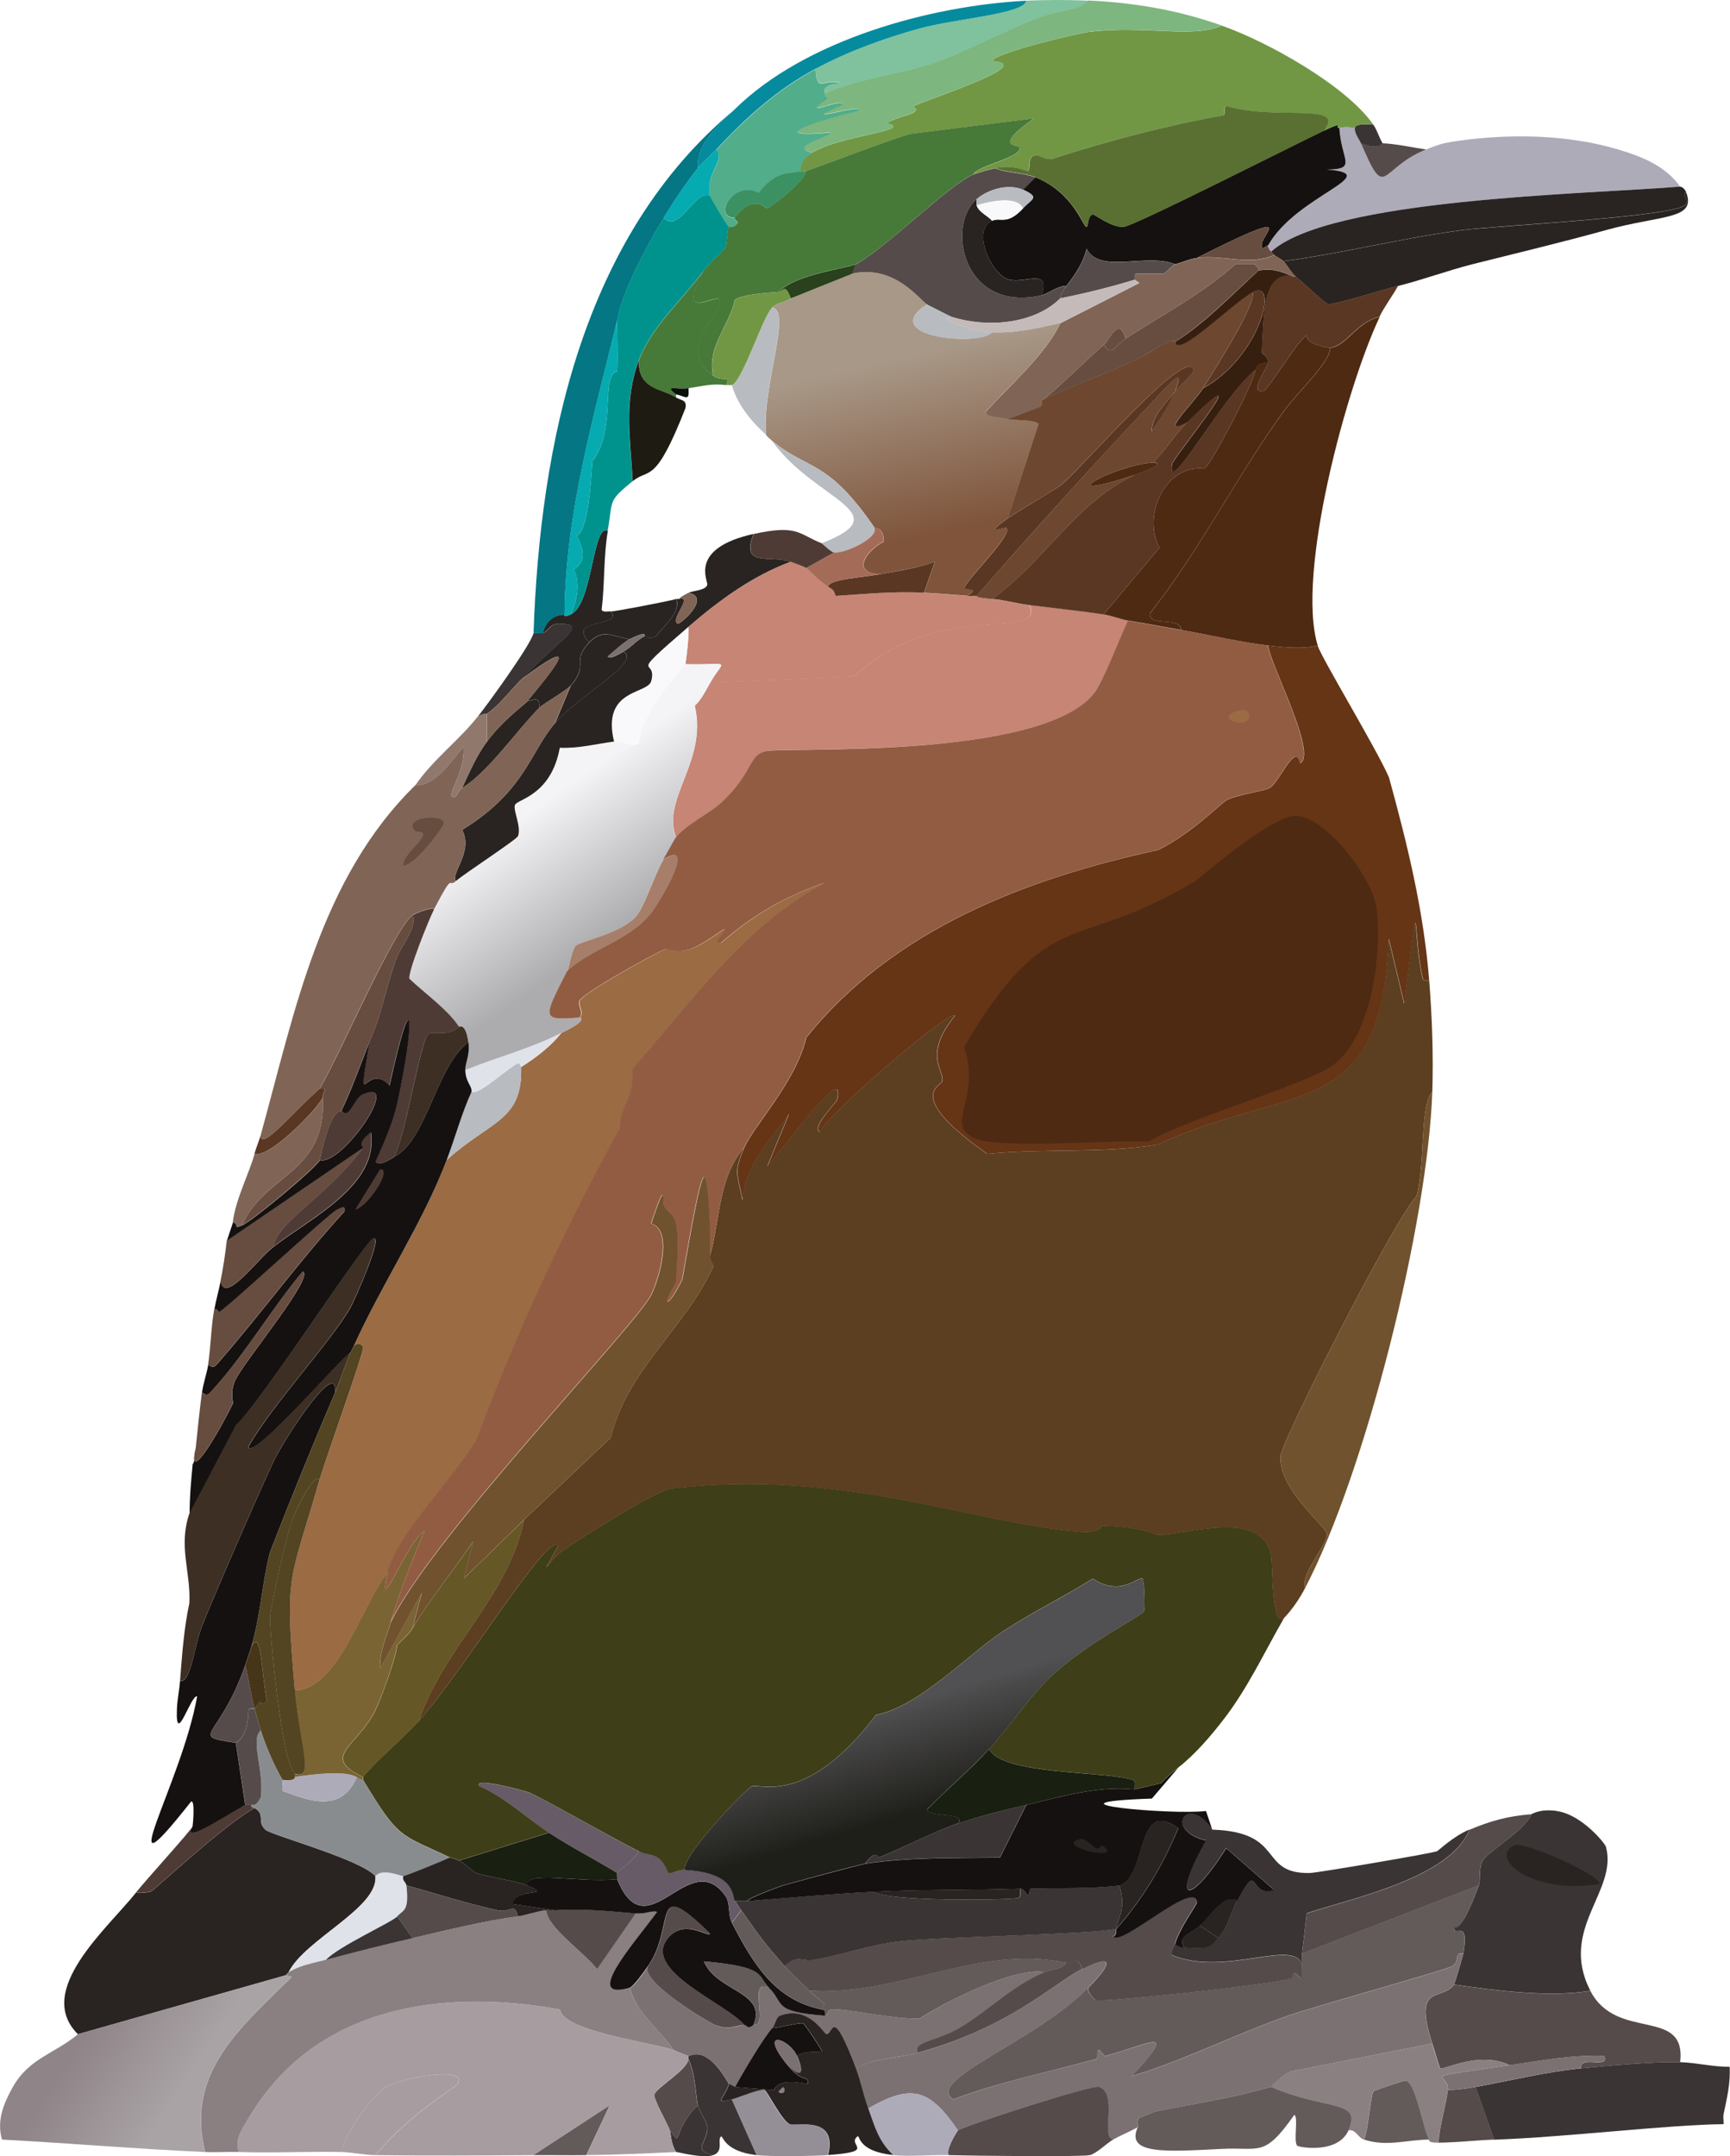 <?xml version="1.0" encoding="UTF-8"?>
<svg id="Layer_2" data-name="Layer 2" xmlns="http://www.w3.org/2000/svg" xmlns:xlink="http://www.w3.org/1999/xlink" viewBox="0 0 144.81 180.45">
  <defs>
    <style>
      .cls-1 {
        fill: url(#linear-gradient);
      }

      .cls-1, .cls-2, .cls-3, .cls-4, .cls-5, .cls-6, .cls-7, .cls-8, .cls-9, .cls-10, .cls-11, .cls-12, .cls-13, .cls-14, .cls-15, .cls-16, .cls-17, .cls-18, .cls-19, .cls-20, .cls-21, .cls-22, .cls-23, .cls-24, .cls-25, .cls-26, .cls-27, .cls-28, .cls-29, .cls-30, .cls-31, .cls-32, .cls-33, .cls-34, .cls-35, .cls-36, .cls-37, .cls-38, .cls-39, .cls-40, .cls-41, .cls-42, .cls-43, .cls-44, .cls-45, .cls-46, .cls-47, .cls-48, .cls-49, .cls-50, .cls-51, .cls-52, .cls-53, .cls-54, .cls-55, .cls-56, .cls-57 {
        stroke-width: 0px;
      }

      .cls-2 {
        fill: url(#linear-gradient-4);
      }

      .cls-3 {
        fill: url(#linear-gradient-2);
      }

      .cls-4 {
        fill: url(#linear-gradient-3);
      }

      .cls-5 {
        fill: #f9f9fb;
      }

      .cls-6 {
        fill: #534422;
      }

      .cls-7 {
        fill: #473519;
      }

      .cls-8 {
        fill: #4f3b35;
      }

      .cls-9 {
        fill: #51ad8a;
      }

      .cls-10 {
        fill: #7c7172;
      }

      .cls-11 {
        fill: #4e2a12;
      }

      .cls-12 {
        fill: #7b6434;
      }

      .cls-13 {
        fill: #5c3e20;
      }

      .cls-14 {
        fill: #477939;
      }

      .cls-15 {
        fill: #29411c;
      }

      .cls-16 {
        fill: #653516;
      }

      .cls-17 {
        fill: #292421;
      }

      .cls-18 {
        fill: #5a3723;
      }

      .cls-19 {
        fill: #5a7032;
      }

      .cls-20 {
        fill: #635a5a;
      }

      .cls-21 {
        fill: #554b4b;
      }

      .cls-22 {
        fill: #70522e;
      }

      .cls-23 {
        fill: #888c8e;
      }

      .cls-24 {
        fill: #9b6b43;
      }

      .cls-25 {
        fill: #6d472f;
      }

      .cls-26 {
        fill: #719745;
      }

      .cls-27 {
        fill: #948f97;
      }

      .cls-28 {
        fill: #3a3434;
      }

      .cls-29 {
        fill: #3d2f24;
      }

      .cls-30 {
        fill: #3e3e18;
      }

      .cls-31 {
        fill: #06aab1;
      }

      .cls-32 {
        fill: #191f11;
      }

      .cls-33 {
        fill: #3c9163;
      }

      .cls-34 {
        fill: #371f10;
      }

      .cls-35 {
        fill: #068b9e;
      }

      .cls-36 {
        fill: #057683;
      }

      .cls-37 {
        fill: #0a0f0b;
      }

      .cls-38 {
        fill: #1e1b12;
      }

      .cls-39 {
        fill: #151110;
      }

      .cls-40 {
        fill: #c4baba;
      }

      .cls-41 {
        fill: #dfe2e9;
      }

      .cls-42 {
        fill: #c68575;
      }

      .cls-43 {
        fill: #aeabb9;
      }

      .cls-44 {
        fill: #a79da1;
      }

      .cls-45 {
        fill: #a77e69;
      }

      .cls-46 {
        fill: #a56b59;
      }

      .cls-47 {
        fill: #8a7f81;
      }

      .cls-48 {
        fill: #b8bbc0;
      }

      .cls-49 {
        fill: #91786d;
      }

      .cls-50 {
        fill: #7db67e;
      }

      .cls-51 {
        fill: #806556;
      }

      .cls-52 {
        fill: #925c42;
      }

      .cls-53 {
        fill: #665b66;
      }

      .cls-54 {
        fill: #80c29d;
      }

      .cls-55 {
        fill: #655726;
      }

      .cls-56 {
        fill: #674d3f;
      }

      .cls-57 {
        fill: #00938d;
      }
    </style>
    <linearGradient id="linear-gradient" x1="7.72" y1="169.25" x2="15.52" y2="174.38" gradientUnits="userSpaceOnUse">
      <stop offset="0" stop-color="#8f8488"/>
      <stop offset="1" stop-color="#a9a3a5"/>
    </linearGradient>
    <linearGradient id="linear-gradient-2" x1="75.93" y1="142.39" x2="78.53" y2="151.09" gradientUnits="userSpaceOnUse">
      <stop offset="0" stop-color="#515052"/>
      <stop offset="1" stop-color="#1f1f1a"/>
    </linearGradient>
    <linearGradient id="linear-gradient-3" x1="45.72" y1="66.99" x2="52.87" y2="77.19" gradientUnits="userSpaceOnUse">
      <stop offset="0" stop-color="#f4f4f6"/>
      <stop offset="1" stop-color="#acacae"/>
    </linearGradient>
    <linearGradient id="linear-gradient-4" x1="75.99" y1="29.8" x2="79.38" y2="44.46" gradientUnits="userSpaceOnUse">
      <stop offset="0" stop-color="#a89887"/>
      <stop offset="1" stop-color="#7f543b"/>
    </linearGradient>
  </defs>
  <g id="Layer_1-2" data-name="Layer 1">
    <g>
      <g>
        <path class="cls-17" d="m31.42,157.01c.28,2.64-5.9,5.3-7.26,8.04l-.26.26q-8.69,2.46-17.38,4.93c-3.69-3.67,2.53-8.89,4.93-11.93-.13.24,1.12.03,1.17,0,.48-.28,6.06-5.54,8.69-7,.96.58.13,1.08.91,1.82.48.46,7.95,2.46,9.21,3.89Z"/>
        <path class="cls-8" d="m21.05,151.04c-.03.32.22.23.26.26-2.63,1.47-8.21,6.72-8.69,7-.05.03-1.3.24-1.17,0,.69-.88,4.54-5.11,4.67-5.45-.76,1.36,1.79-.28,4.41-1.82.09-.05.44.05.52,0Z"/>
      </g>
      <path class="cls-41" d="m33.76,157.01c-.13.4.23.5.26.78.24,2.16-.23,2.03-.78,2.59-.51.53-4.9,2.49-5.97,3.63-1.06.28-2.15.45-3.11,1.04,1.36-2.74,7.55-5.4,7.26-8.04.52-.73,2.22.01,2.33,0Z"/>
      <path class="cls-28" d="m85.9,151.04l-2.21,4.41c-3.57.05-7.78-.04-11.28.52.98-1.29,1.09-.49,1.17-.52,2.21-.87,4.36-2.09,6.62-2.85,1.84-.63,3.82-1.11,5.71-1.56Z"/>
      <g>
        <path class="cls-23" d="m23.64,148.97c.06.1-.04.57,0,.91,2.29.85,4.95,1.86,6.23-1.17.17.09.33.22.52.26,3.03,5.04,3.11,4.52,7.26,6.49-.55.27-3.68,1.53-3.89,1.56-.12.01-1.82-.73-2.33,0-1.26-1.44-8.73-3.43-9.21-3.89-.78-.74.05-1.24-.91-1.82-.04-.03-.29.06-.26-.26.07-.05.36.24.78-.65.3-2.22-.91-4.8,0-5.58.43,1.34,1.11,2.93,1.82,4.15Z"/>
        <path class="cls-21" d="m21.31,143c.16.6.33,1.22.52,1.82-.91.78.3,3.35,0,5.58-.42.89-.71.6-.78.65-.07.05-.43-.05-.52,0l-.78-5.19c.82-.46,1.06-1.84,1.04-2.72.12-.24.49-.09.52-.13Z"/>
        <path class="cls-21" d="m21.31,143s-.39-.11-.52.13c.02.89-.22,2.26-1.04,2.72-4.05-.63-1.38-.25.78-6.49.31,1.21.46,2.41.78,3.63Z"/>
        <path class="cls-17" d="m38.43,155.71c.34.15,1.22.96,1.43,1.04.76.3,3.11.59,4.28,1.04,2.52.97-1.15.13-1.17,1.56l3.5.52c-.26.02-.52-.02-.78,0-.46.04-1.8.45-2.33.52-.36-1.25-.58-.28-1.69-.52-2.54-.54-5.13-1.4-7.65-2.08-.03-.28-.38-.38-.26-.78.21-.02,3.34-1.29,3.89-1.56.04.02.29.04.78.26Z"/>
        <path class="cls-43" d="m29.87,148.71c-1.27,3.02-3.94,2.02-6.23,1.17-.04-.34.06-.81,0-.91,1.18.13.98-.25,1.04-.26,1.55-.22,4.16-.57,5.19,0Z"/>
      </g>
      <g>
        <path class="cls-21" d="m133.12,166.61c2.21,4.29,8.05,1.3,7.52,5.97-2.08-.06-6.08.3-8.3.52-.14-1.16,2.43.11,1.95-1.04-2.66-.11-5.3.39-7.91.78-2.52-1.23-5.56.42-5.84.26-.24-.69-.42-1.38-.65-2.08-1.66-5.12.82-3.5,1.82-4.93,3.48.51,8.1,1.1,11.41.52Z"/>
        <path class="cls-20" d="m112.88,178.28c-.88,1.99-4.07,1.44-4.28,1.3-.37-.26.11-2.41-.26-2.59-2.54,3.62-2.87,2.68-6.1,2.85-4.67.24-8.05.48-7-1.82.06-.03-.13-.64.13-.78l1.3-.52c3.23-.65,6.56-1.16,9.73-2.08,4.61,2.01,7.64,1.02,6.49,3.63Z"/>
        <path class="cls-47" d="m126.37,172.83c-8.19,1.22-5.03.55-5.19,2.08-.14,1.27-.71,3.01-.78,4.41-1,.01-.74-.26-.78-.26-.48-.74-1.12-4.76-1.95-4.93-.14-.03-2.63.8-2.72.91-.22.27-.41,3.13-.78,4.02-.51-.16-.66-.87-1.3-.78,1.15-2.61-1.87-1.62-6.49-3.63.1-.03.79-.93,1.69-1.3l11.8-2.33c.22.69.41,1.39.65,2.08.27.16,3.32-1.49,5.84-.26Z"/>
        <path class="cls-20" d="m119.63,179.06c-1.88,0-3.5.63-5.45,0,.37-.89.56-3.75.78-4.02.09-.11,2.58-.94,2.72-.91.83.17,1.47,4.19,1.95,4.93Z"/>
        <g>
          <path class="cls-28" d="m144.27,176.99c-.05.24.03.53,0,.78-4.61.04-12.97,1.07-19.2,1.3l-1.56-4.41c2.92-.53,5.87-1.27,8.82-1.56,2.22-.22,6.22-.58,8.3-.52,1.32.04,2.8.4,4.15.39.08,1.38-.24,2.69-.52,4.02Z"/>
          <path class="cls-21" d="m123.52,174.65l1.56,4.41c-1.55.06-3.14.24-4.67.26.07-1.4.64-3.14.78-4.41.77-.01,1.58-.12,2.33-.26Z"/>
        </g>
        <path class="cls-28" d="m101.47,153.12c6.18.2,3.81,3.71,8.17,3.63.6-.01,10.13-1.63,10.64-1.82.15-.06,1.32-1.23,2.72-1.82-1.59,4-9.52,5.67-13.62,7-.12,1.13-.26,2.25-.39,3.37-.04.34.04.7,0,1.04-.45-2.44-6.44.97-10.9-.91-.12-.5.2-.64.26-.91.32.18.39.23.78.26,2.57.22,2.29-.25,2.85-.78.75-.7,1.08-2.23,1.56-3.11,1.97-3.65.85-.24,3.11-.91l-4.02-3.5c-3.03,4.83-4.7,4.71-1.69-.65-3.57-.81-1.62-4.03.52-.91Z"/>
        <path class="cls-21" d="m128.19,151.82c-.67,1.52-3.68,3.1-4.15,4.02-.26.51-.12,1.56-.26,1.95l-14.79,5.71c.13-1.12.27-2.25.39-3.37,4.1-1.34,12.03-3,13.62-7,1.75-.73,3.16-1.14,5.19-1.3Z"/>
        <path class="cls-10" d="m122.48,163.5c-.05.27-.7,2.48-.78,2.59-1,1.42-3.48-.19-1.82,4.93l-11.8,2.33c-.9.37-1.58,1.27-1.69,1.3-3.17.91-6.49,1.43-9.73,2.08l-1.3.52c-.26.14-.07.75-.13.78-.66.36-1.43.68-2.08,1.04-1.07-.2.45-3.81-1.17-4.41-.58-.21-11.3,3.27-11.8,3.63-2.4-3.52-3.91-3.91-7.52-1.82-.41-1.1-.61-2.26-1.04-3.37,1.46-.85,3.58-.85,5.19-1.3,7.73-2.13,11.38-5.82,13.75-7,2.7-1.35,2.55-.51.52,1.56-4.48,4.57-13.73,7.76-11.28,9.34,3.88-1.47,7.95-2.28,11.93-3.37.26-.07,0-.71.26-.78.13.09.47.53.52.52,3.58-.93,6.34-2.72,2.21,1.69,4.29-1.29,8.72-3.52,13.1-5.06,2.4-.84,13.04-3.77,13.75-4.15.63-.34.11-1.21.91-1.04Z"/>
        <path class="cls-21" d="m93.17,179.06c-.48.27-1.42,1.19-1.95,1.3-.81.16-9.66.06-11.8,0-.32-.37.69-2.01.78-2.08.5-.36,11.22-3.85,11.8-3.63,1.62.6.09,4.21,1.17,4.41Z"/>
        <path class="cls-43" d="m80.2,178.28c-.09.06-1.1,1.71-.78,2.08-1.48-.04-3.31.14-4.67,0-1.26-1.2-1.51-2.38-2.08-3.89,3.61-2.1,5.12-1.7,7.52,1.82Z"/>
        <path class="cls-20" d="m123.78,157.79c-1.68,4.56-2.06,3.29-2.08,3.5-.06.98,1.32-.88.78,2.21-.8-.17-.28.7-.91,1.04-.71.38-11.35,3.31-13.75,4.15-4.38,1.54-8.81,3.77-13.1,5.06,4.13-4.41,1.37-2.62-2.21-1.69-.05.01-.39-.43-.52-.52-.26.07,0,.71-.26.78-3.98,1.1-8.06,1.91-11.93,3.37-2.45-1.58,6.8-4.77,11.28-9.34-.13.32.48,1,.65,1.04.81.17,14.38-1.26,16.34-1.82.24-.07-.04-.99.78,0,.25-.2.08-.64.13-1.04.04-.34-.04-.7,0-1.04l14.79-5.71Z"/>
        <g>
          <path class="cls-28" d="m130.27,151.56c2.1.26,4.08,2.72,4.15,2.98,1.04,3.73-3.97,6.88-1.3,12.06-3.32.58-7.94-.01-11.41-.52.08-.11.73-2.33.78-2.59.54-3.09-.84-1.22-.78-2.21.01-.22.4,1.06,2.08-3.5.14-.39,0-1.43.26-1.95.47-.92,3.48-2.5,4.15-4.02.1,0,.65-.44,2.08-.26Z"/>
          <path class="cls-17" d="m126.76,154.42c.72-.34,7.08,2.39,7.13,3.24-5.64.95-9.34-2.19-7.13-3.24Z"/>
        </g>
        <path class="cls-10" d="m132.34,173.09c-2.95.29-5.9,1.03-8.82,1.56-.75.14-1.57.25-2.33.26.16-1.53-3-.86,5.19-2.08,2.61-.39,5.25-.89,7.91-.78.48,1.15-2.09-.12-1.95,1.04Z"/>
        <path class="cls-21" d="m98.36,162.72c-.06.27-.38.41-.26.91,4.46,1.87,10.45-1.53,10.9.91-.05.4.12.83-.13,1.04-.82-.99-.54-.07-.78,0-1.96.56-15.54,1.99-16.34,1.82-.16-.03-.78-.72-.65-1.04,2.03-2.07,2.18-2.91-.52-1.56-.22-1.21-1.21-.5-1.3-.52-7.3-1.59-14.03,2.8-21.53,2.33-.69-.71-1.4-1.31-2.08-2.08,1.1-1.02,1.43-.34,2.46-.52,2.38-.42,4.88-1.29,7.26-1.56,3.25-.36,16.52-.59,18.03-1.04-.02.28.06.44-.26.65.73.84,6.89-4.89,7-2.85.01.2-1.52,2.23-1.82,3.5Z"/>
        <path class="cls-28" d="m93.69,157.79c.65,2.03-.19,2.8-.26,3.63-1.51.45-14.78.68-18.03,1.04-2.39.26-4.89,1.14-7.26,1.56-1.03.18-1.36-.5-2.46.52-1.9-2.15-2.05-2.44-3.63-4.67-.18-.25-.34-.53-.52-.78.34-.02.7.03,1.04,0,3.5-.28,7.13-.61,10.64-.78.86.85,11.48.72,12.06.52.23-.08.11-.56.13-.78.29,0,.54.52.65.52.2,0,.06-.51.26-.52,2.47-.08,4.93.03,7.39-.26Z"/>
        <path class="cls-17" d="m93.43,161.42c.07-.83.91-1.6.26-3.63,2.43-.79,1.28-7.41,4.93-4.8-1.25,3.06-2.98,5.95-5.19,8.43Z"/>
        <path class="cls-17" d="m103.54,159.08c-.47.88-.81,2.41-1.56,3.11l-1.56-1.04c.81-.8,2.08-2.76,3.11-2.08Z"/>
        <path class="cls-17" d="m101.99,162.2c-.57.53-.29,1-2.85.78-.71-.89.73-1.26,1.3-1.82l1.56,1.04Z"/>
        <g>
          <path class="cls-39" d="m100.95,151.56l.52,1.56c-2.14-3.12-4.09.1-.52.91-3.01,5.36-1.35,5.48,1.69.65l4.02,3.5c-2.26.67-1.15-2.74-3.11.91-1.04-.68-2.3,1.27-3.11,2.08-.56.56-2,.92-1.3,1.82-.39-.03-.46-.08-.78-.26.3-1.27,1.83-3.31,1.82-3.5-.11-2.04-6.27,3.69-7,2.85.32-.21.24-.37.26-.65,2.21-2.48,3.93-5.37,5.19-8.43-3.65-2.61-2.5,4.01-4.93,4.8-2.46.29-4.93.18-7.39.26-.2,0-.06.51-.26.52-.11,0-.36-.53-.65-.52-4.05.14-8.14.07-12.19.26-3.5.17-7.13.5-10.64.78-.06-.19,2.54-1.17,2.98-1.3,1.15-.33,6.35-1.73,6.87-1.82,3.51-.56,7.72-.47,11.28-.52l2.21-4.41c2.99-.7,5.93-1.61,9.08-1.3l2.21-.52c.44-.49.91-.89,1.43-1.3l-2.21,2.59c-10.13.35,1.75,1.39,4.54,1.04Z"/>
          <path class="cls-17" d="m85.38,158.05c-.02.22.1.7-.13.78-.58.2-11.2.33-12.06-.52,4.06-.19,8.14-.12,12.19-.26Z"/>
          <path class="cls-17" d="m90.44,153.9c.43-.1,1,.61,1.3.78.26.15.5-.28.52-.26,2.06,1.51-4.27.05-1.82-.52Z"/>
        </g>
        <path class="cls-10" d="m62.3,169.46c.26-.02.23.43.78,0,1.36.21-.56-3.96,1.3-3.11,1.34,1.32.2,2,4.67,2.33.39.03-.03-.59.91-.52,2.32.18,4.65.77,7,.78,2.32-1.5,8-4.36,10.51-3.89-2.75,1.15-4.81,3.32-7.13,4.67-1.99,1.16-3.91,1.1-3.5,2.08-1.61.44-3.73.45-5.19,1.3-2.05-5.37-1.9-2.85-2.46-2.85-.23,0-1.46-2.43-3.89-1.56-.36.13-.42.79-.65,1.04-.66.71-2.49,3.77-3.11,4.93l-.52-.26c-1.97-3.41-3.16-2.27-3.37-2.33-.64-.21-1.23-.5-1.3-.52-1.2-1.79-3.06-3.03-3.63-5.19.36-.1,1.27-1.41,1.56-1.82-.73,1.34,5.21,4.8,5.58,4.93,1.23.45,1.53.08,2.46,0Z"/>
        <g>
          <path class="cls-28" d="m61,174.39c-.31,1.23-1.44,1.72.26,1.3l2.08,4.67c-2.76-.31-2.83-1.67-2.98-1.56-.36.26.26,1.23-.65,1.56-1.95-.44-.31-1.1-.52-2.46-.05-.33-.73-1.38-.78-1.69-.22-1.29-.22-2.68-.78-3.89v-.26c.21.07,1.41-1.07,3.37,2.33Z"/>
          <path class="cls-28" d="m59.7,180.36c-.85.31-2.96-.27-3.11-.26-.45-.73-.44-1.61-.52-1.82,1.1,1.58.1.13,2.33-2.08.05.3.73,1.36.78,1.69.21,1.36-1.43,2.03.52,2.46Z"/>
          <path class="cls-21" d="m58.4,176.21c-2.23,2.21-1.24,3.65-2.33,2.08-.2-.56-1.36-2.58-1.3-2.98.08-.54,2.8-2.09,2.85-2.98.56,1.21.56,2.6.78,3.89Z"/>
        </g>
        <path class="cls-21" d="m43.36,160.38c-2.77.37-6.06,1.17-8.82,1.82l-1.3-1.82c.55-.57,1.02-.43.78-2.59,2.52.68,5.11,1.54,7.65,2.08,1.1.23,1.32-.73,1.69.52Z"/>
        <g>
          <path class="cls-1" d="m23.9,165.31l.52.13c-4.31,4.29-8.91,7.97-7.26,14.66-5.66-.25-11.33-.74-16.99-1.04-.47-1.59.14-3.04.91-4.41,1.36-2.41,3.48-2.77,5.45-4.41q8.69-2.46,17.38-4.93Z"/>
          <path class="cls-44" d="m56.33,171.54c.07.02.65.31,1.3.52v.26c-.06.89-2.78,2.44-2.85,2.98-.06.4,1.1,2.43,1.3,2.98.07.21.06,1.09.52,1.82-2.54.12-4.98.23-7.52.26l1.95-4.15q-3.18,2.08-6.36,4.15c-4.4.03-8.83.06-13.23,0,2.91-3.54,6.63-5.58,6.87-5.97.92-1.45-4.36-.62-5.97.26-1.18.64-3.46,3.9-3.76,5.45-2.83-.06-5.72.1-8.56,0-.52-.99.4-2.22,1.04-3.24,5.58-9.04,16.1-10.46,25.81-8.69.28,1.78,7.08,2.65,9.47,3.37Z"/>
          <path class="cls-47" d="m53.22,160.12c.87.07,1.37-.27,1.82-.13-1.92,2.63-6.28,7.48-2.33,6.36.58,2.16,2.44,3.4,3.63,5.19-2.39-.72-9.19-1.59-9.47-3.37-9.71-1.77-20.23-.34-25.81,8.69-.63,1.03-1.56,2.25-1.04,3.24-.95-.03-1.91.04-2.85,0-1.65-6.69,2.95-10.37,7.26-14.66l-.52-.13.26-.26c.96-.59,2.05-.76,3.11-1.04,2.41-.63,4.84-1.25,7.26-1.82,2.76-.64,6.05-1.45,8.82-1.82.53-.07,1.87-.48,2.33-.52.18,1.51,2.97,3.32,4.28,4.93l3.24-4.67Z"/>
          <path class="cls-44" d="m31.42,180.36c-.96-.01-1.97-.24-2.85-.26.3-1.54,2.58-4.8,3.76-5.45,1.61-.88,6.89-1.71,5.97-.26-.24.39-3.96,2.42-6.87,5.97Z"/>
          <path class="cls-20" d="m49.07,180.36c-1.47.02-2.94-.01-4.41,0q3.18-2.08,6.36-4.15l-1.95,4.15Z"/>
          <path class="cls-21" d="m46.47,159.86c2.27-.16,4.49.07,6.75.26l-3.24,4.67c-1.31-1.61-4.1-3.42-4.28-4.93.26-.02.52.02.78,0Z"/>
          <path class="cls-28" d="m34.54,162.2c-2.42.56-4.86,1.18-7.26,1.82,1.07-1.14,5.45-3.11,5.97-3.63l1.3,1.82Z"/>
        </g>
        <path class="cls-21" d="m90.57,164.79c-2.37,1.18-6.02,4.88-13.75,7-.41-.97,1.51-.92,3.5-2.08,2.32-1.35,4.38-3.52,7.13-4.67.56-.23,1.42-.2,1.82-.78.08.02,1.07-.69,1.3.52Z"/>
        <path class="cls-20" d="m89.28,164.27c-.39.58-1.26.55-1.82.78-2.51-.46-8.18,2.39-10.51,3.89-2.35,0-4.69-.6-7-.78-.93-.07-.52.55-.91.52.1-.61-.26-.49-.26-.52-.03-.21.28-.36.26-.39-.23-.33-.76-.62-1.3-1.17,7.51.46,14.23-3.92,21.53-2.33Z"/>
        <g>
          <path class="cls-27" d="m69.3,180.36c-1.29.09-4.85.13-5.97,0l-2.08-4.67c.47-.12,2.32-.9,2.72-.78.2.06,1.37,2.46,2.08,2.85.45.25,4.07-.82,3.24,2.59Z"/>
          <path class="cls-39" d="m51.66,157.27c2.51,6.18,6.03-2.93,9.08,1.43.39.56.19,1.58.52,2.21,1.82,3.51,3.62,6.47,7.52,7.26,0,.03.36-.09.26.52-4.47-.34-3.33-1.02-4.67-2.33-1.02-1-.12-1.74-5.45-2.21,1.05,2.54,5.32,2.51,4.15,5.32-.55.43-.52-.02-.78,0-1.44-1.75-8.4-4.48-6.49-7.13,1.4-1.93,3.51-.12,3.63-.52-5.06-4.92-2.8-.72-5.19,2.72-.29.41-1.2,1.71-1.56,1.82-3.95,1.12.41-3.73,2.33-6.36-.45-.14-.94.2-1.82.13-2.26-.19-4.48-.42-6.75-.26l-3.5-.52c.01-1.42,3.69-.59,1.17-1.56-.11-1.29,4.32-.19,7.52-.52Z"/>
          <path class="cls-39" d="m66.71,172.06c-.63-1.44-3.34-2.37-.78.78,1.3,1.6,1.7.74,1.69,1.56-.85-.12-2.36-.48-2.85.52l-3.24-.26c.62-1.16,2.45-4.22,3.11-4.93.5,0,2.36-.5,2.59-.39.13.06,1.56,2.19,1.56,2.33,0,.11-1.43-.11-2.08.39Z"/>
          <path class="cls-10" d="m66.71,172.06c.59,1.35.42,2.01-.78.78-2.56-3.14.14-2.22.78-.78Z"/>
          <g>
            <path class="cls-17" d="m71.64,173.09c.42,1.11.63,2.27,1.04,3.37.56,1.52.82,2.69,2.08,3.89-3.03-.31-2.77-1.72-2.98-1.56-.96.74,1.72,1.27-2.46,1.56.83-3.41-2.79-2.34-3.24-2.59-.71-.4-1.87-2.79-2.08-2.85-.41-.12-2.25.66-2.72.78-1.7.42-.57-.07-.26-1.3l.52.26,3.24.26c.49-1,2-.64,2.85-.52,0-.82-.38.04-1.69-1.56,1.2,1.23,1.37.57.78-.78.64-.5,2.07-.28,2.08-.39,0-.14-1.43-2.27-1.56-2.33-.24-.11-2.09.4-2.59.39.23-.25.29-.91.65-1.04,2.44-.87,3.67,1.56,3.89,1.56.56,0,.42-2.52,2.46,2.85Z"/>
            <path class="cls-47" d="m65.54,174.65l.13.13v.26l-.13.13h-.26l-.13-.13.13-.13.13-.13.13-.13Z"/>
          </g>
          <path class="cls-53" d="m53.48,154.93c-.55.92-1.76,1.63-1.82,1.82-1.85-1.15-3.89-2.17-5.71-3.37-1.89-1.25-3.72-3.02-5.84-3.89-.56-.8,3.77.38,4.15.52.97.36,6.94,3.8,9.21,4.93Z"/>
          <path class="cls-53" d="m57.37,156.49c4.31.24,3.92,2.26,4.15,2.59.18.25.34.53.52.78l-.78,1.04c-.33-.63-.13-1.64-.52-2.21-3.05-4.36-6.57,4.75-9.08-1.43.02-.17-.04-.39,0-.52.05-.18,1.27-.89,1.82-1.82.95.47,1.73-.03,2.46,1.82.36.13.68-.3,1.43-.26Z"/>
          <path class="cls-20" d="m62.04,159.86c1.58,2.23,1.73,2.52,3.63,4.67.68.76,1.38,1.36,2.08,2.08.53.55,1.07.83,1.3,1.17.02.02-.29.17-.26.39-3.9-.79-5.7-3.75-7.52-7.26l.78-1.04Z"/>
          <path class="cls-21" d="m62.3,169.46c-.94.08-1.23.45-2.46,0-.36-.13-6.31-3.59-5.58-4.93,2.39-3.44.13-7.65,5.19-2.72-.12.4-2.23-1.41-3.63.52-1.92,2.65,5.05,5.38,6.49,7.13Z"/>
          <path class="cls-20" d="m64.37,166.35c-1.86-.85.07,3.32-1.3,3.11,1.17-2.81-3.1-2.78-4.15-5.32,5.33.46,4.43,1.2,5.45,2.21Z"/>
        </g>
      </g>
      <g>
        <path class="cls-6" d="m26.76,123.8c-.64-.4-2.09,2.82-2.33,3.5-.41,1.12-1.77,7.08-1.82,8.04-.05,1.06.95,12.23,2.08,13.1v.26c-.05,0,.15.39-1.04.26-.71-1.22-1.39-2.81-1.82-4.15-.19-.59-.36-1.21-.52-1.82,1.04-1.33.02.12,1.04-.65-.45-2.06-.46-6.26-1.3-4.54.75-2.59.88-5.3,1.56-7.91,1.74-4.48,3.55-8.94,5.45-13.36.47-1.1.8-2.28,1.3-3.37.12-.27.23-.46.26-.52.36-.35.77-.08.78.13.01.58-3.15,9.34-3.63,11.03Z"/>
        <path class="cls-7" d="m21.31,143c-.32-1.22-.47-2.42-.78-3.63.17-.48.38-1.08.52-1.56.84-1.72.85,2.48,1.3,4.54-1.02.77,0-.68-1.04.65Z"/>
        <path class="cls-30" d="m107.44,135.48c-1.59,2.77-2.98,5.75-4.93,8.3-1.11,1.45-2.44,3.02-3.89,4.15-.52.4-.99.81-1.43,1.3l-2.21.52c-.02-.22.1-.7-.13-.78-2.25-.78-10.98-.41-12.06-2.59,1.64-1.78,3.47-4.47,5.06-5.97,3.25-3.06,7.72-5.13,7.91-5.58.1-.23.03-2.61-.13-2.72-.32-.24-1.83,1.58-4.15,0-2.47,1.55-5.09,2.81-7.52,4.41-3.01,1.98-6.95,6.26-10.64,7-5.74,7.6-9.55,5.73-10.38,5.97-.44.13-6.06,6.02-5.58,7-.74-.04-1.07.39-1.43.26-.73-1.85-1.51-1.34-2.46-1.82-2.27-1.13-8.24-4.56-9.21-4.93-.38-.14-4.71-1.32-4.15-.52,2.12.88,3.95,2.65,5.84,3.89l-7.52,2.33c-.49-.22-.74-.24-.78-.26-4.15-1.97-4.23-1.45-7.26-6.49v-.26c1.45-1.68,3.17-3.03,4.67-4.67,3.45-3.76,11-16.12,11.67-14.66-1.81,3.29-.81,1.22.39.39,1.56-1.09,7.7-4.98,9.08-5.19,14.45-1.68,25.26,2.93,34.24,3.63,1.71.13,1.72-.52,1.82-.52,3.56.13,4.43.78,4.67.78,2.35.03,8.55-2.25,9.47,1.69.16.66.02,6.14,1.04,5.32Z"/>
        <path class="cls-3" d="m82.79,146.37c-1.61,1.75-3.52,3.35-5.19,5.06.1.69,3.43.21,2.59,1.17-2.25.77-4.41,1.98-6.62,2.85-.07.03-.19-.77-1.17.52-.52.08-5.72,1.49-6.87,1.82-.45.13-3.04,1.11-2.98,1.3-.34.03-.69-.02-1.04,0-.24-.33.16-2.35-4.15-2.59-.49-.98,5.13-6.88,5.58-7,.82-.24,4.64,1.63,10.38-5.97,3.69-.74,7.62-5.02,10.64-7,2.43-1.6,5.06-2.86,7.52-4.41,2.32,1.58,3.83-.24,4.15,0,.16.11.23,2.5.13,2.72-.19.45-4.67,2.52-7.91,5.58-1.59,1.5-3.42,4.19-5.06,5.97Z"/>
        <path class="cls-32" d="m94.98,149.75c-3.15-.31-6.09.6-9.08,1.3-1.89.44-3.87.93-5.71,1.56.83-.96-2.5-.48-2.59-1.17,1.67-1.71,3.58-3.3,5.19-5.06,1.08,2.19,9.81,1.82,12.06,2.59.23.08.11.56.13.78Z"/>
        <path class="cls-12" d="m32.72,135.74c-.39,1.25-.97,2.55-.91,3.89l3.5-6.36-.78,2.98c-.31.53-.88.97-1.3,1.43-.11,1.13-1.37,4.55-1.82,5.45-1.49,3.04-4.67,3.88-1.04,5.58v.26c-.19-.04-.35-.17-.52-.26-1.03-.57-3.63-.22-5.19,0v-.26c1.68.57.4-2.46,0-7,3.68-.06,5.63-7.21,7.78-9.86-.89,4.22,1.54-2.49,3.11-3.5-1.07,2.5-2.05,5.06-2.85,7.65Z"/>
        <path class="cls-24" d="m32.46,131.59c-2.15,2.65-4.1,9.79-7.78,9.86-.88-10.05-.42-8.93,2.08-17.64.48-1.68,3.65-10.45,3.63-11.03,0-.21-.42-.48-.78-.13,2.38-5.25,5.74-10.21,7.78-15.57,3.69-3.33,6.37-3.26,6.23-7.78,1.23-.78,2.45-1.7,3.37-2.85.29-.15,2.16-1.01,1.56-1.3.4-.46-.21-.99,0-1.43.3-.61,6.13-3.87,7.13-4.28.15-.06,1.06.35,2.08,0,1.81-.62,4.18-3.03,2.21-.65l.39.13c2.65-2.32,5.26-3.84,8.69-5.06-6.7,3.57-11.14,9.96-16.08,15.57.23,2.53-1.01,2.87-1.04,4.93-4.57,8.34-8.64,17.06-11.93,25.94-1.73,3.13-6.87,8.21-7.52,11.28Z"/>
        <path class="cls-6" d="m26.76,123.8c-2.49,8.71-2.96,7.59-2.08,17.64.4,4.54,1.68,7.57,0,7-1.12-.87-2.13-12.04-2.08-13.1.05-.96,1.41-6.92,1.82-8.04.25-.68,1.7-3.91,2.33-3.5Z"/>
        <path class="cls-13" d="m119.63,82.04c.24,2.98.36,6.35.26,9.34-1.07,1.1-.55,5.76-1.3,8.69-2.02,2.22-11.33,20.56-11.41,21.79-.18,2.75,3.8,5.9,3.89,6.49.13.87-2.25,3.31-1.82,4.54-.87,1.67-1.74,2.46-1.82,2.59-1.02.82-.88-4.65-1.04-5.32-.92-3.94-7.12-1.66-9.47-1.69-.24,0-1.1-.65-4.67-.78-.09,0-.11.65-1.82.52-8.99-.7-19.8-5.31-34.24-3.63-1.38.21-7.52,4.1-9.08,5.19-1.19.83-2.2,2.9-.39-.39-.67-1.47-8.22,10.89-11.67,14.66,2.05-6.13,7.51-10.42,8.82-16.86q3.63-3.44,7.26-6.87c1.33-5.64,6.24-9.18,8.56-14.27.03-.35-.29-.39-.26-.91.85-3.06.68-6.56,2.85-9.08-.9,2.09-.57,2.14-.13,4.41.29-3.25,2.23-4.77,3.89-7.26l-1.82,4.41c2.34-2.76,6.55-8.65,5.84-5.58-.06.26-2.23,2.37-1.43,2.72.32-1.23,11.05-10.45,11.28-9.73-2.66,3.28-.89,4.5-1.04,5.45-.06.42-3.26,1.17,3.76,6.1,4.9-.49,9.44,0,14.27-.78,11.02-5.15,18.81-1.84,19.33-17.25l1.3,5.45c1.41-11.16.62-6,1.56-2.08.05.19.34.13.52.13Z"/>
        <path class="cls-22" d="m119.89,91.38c-.37,10.92-5.55,31.75-10.64,41.51-.43-1.23,1.95-3.67,1.82-4.54-.09-.58-4.07-3.74-3.89-6.49.08-1.23,9.39-19.57,11.41-21.79.75-2.93.22-7.59,1.3-8.69Z"/>
        <path class="cls-55" d="m43.88,127.18c-1.31,6.45-6.77,10.73-8.82,16.86-1.5,1.64-3.22,2.99-4.67,4.67-3.63-1.7-.45-2.54,1.04-5.58.44-.9,1.71-4.32,1.82-5.45.42-.45.99-.9,1.3-1.43,1.37-2.35,3.53-4.94,5.06-7.26l-.78,3.11,5.06-4.93Z"/>
        <path class="cls-32" d="m51.66,156.75c-.04.13.02.35,0,.52-3.21.33-7.63-.77-7.52.52-1.17-.45-3.52-.74-4.28-1.04-.21-.08-1.09-.89-1.43-1.04l7.52-2.33c1.82,1.2,3.85,2.22,5.71,3.37Z"/>
        <path class="cls-22" d="m59.44,105.12c-.03.52.29.55.26.91-2.32,5.09-7.23,8.63-8.56,14.27q-3.63,3.44-7.26,6.87l-5.06,4.93.78-3.11c-1.53,2.32-3.68,4.92-5.06,7.26l.78-2.98-3.5,6.36c-.07-1.34.52-2.64.91-3.89,3.34-7.03,20.52-24.8,21.79-27.37.72-1.45,1.82-5.44,0-5.97,1.36-4.15.95-1.71,1.04-1.56.72,1.3,1.53.06,1.04,6.49-1.48,2.49-.47,1.87.52-.26.25-1.23,1.38-8.4,1.82-8.56.5.05.56,5.86.52,6.62Z"/>
        <path class="cls-42" d="m92.39,51.42c.72.11,1.41.41,2.08.52-.75,1.54-2.08,5.14-2.85,6.1-4.47,5.5-25.42,4.47-27.37,4.8-1.52.26-1.09,1.68-3.63,4.15-1.17,1.14-2.96,1.84-4.02,3.11-1.29-3.24,2.66-6.37,1.56-11.03.57-.55.91-1.26,1.3-1.95l12.06-.52c7-6.58,16.04-2.84,14.66-5.97,2.1.25,4.13.47,6.23.78Z"/>
        <path class="cls-42" d="m67.48,47.53c.11.05,1.15,1.17,1.82,1.56.42.24.48.32.65.78,2.46-.15,4.93-.41,7.39-.26,1.21.07,2.42.16,3.63.26.26.02.52-.02.78,0,.07,0-.31.11,1.3.26,1.03.09,2.1.4,3.11.52,1.38,3.13-7.66-.61-14.66,5.97l-12.06.52c1.17-2.08,1.9-1.47-2.08-1.56.06-.14.36-2.66.26-3.11,2.59-2.23,5.34-4.24,8.56-5.45.39.13.95.34,1.3.52Z"/>
        <g>
          <g>
            <path class="cls-4" d="m59.44,57.13c-.38.68-.72,1.39-1.3,1.95,1.1,4.65-2.84,7.78-1.56,11.03-.07.08-.8,1.43-1.04,1.82-.74,1.18-1.58,3.95-2.33,4.8-1.3,1.46-4.68,2.07-5.06,2.46-.29.29-.6,1.98-.65,2.08-2.04,4.02-2.18,4.14,1.04,3.89.6.29-1.26,1.15-1.56,1.3-2.46,1.27-5.47,2.07-8.04,3.11,0-.64.39-1.24.26-2.33-.24-1.68-.74-1.23-.78-1.3-.89-1.4-2.93-2.85-4.15-4.02-.13-.59,1.63-4.99,2.08-5.84,1.68-3.24,1.11-1.71,1.82-2.33.74-.65,5.08-3.46,5.19-3.76.29-.8-.41-2.11-.26-2.59.16-.5,3.01-.73,3.76-4.8,1.54.08,3.03-.31,4.54-.52.91-.12,1.45.54,2.08.13.37-3.1,3.7-6.19,3.89-6.62,3.98.09,3.24-.52,2.08,1.56Z"/>
            <path class="cls-48" d="m43.62,89.3c.15,4.52-2.54,4.45-6.23,7.78.72-1.88,1.24-3.86,2.08-5.71.52.33,2.52-1.55,3.76-2.33.33-.21.37.27.39.26Z"/>
            <path class="cls-41" d="m46.99,86.45c-.92,1.15-2.14,2.08-3.37,2.85-.02.01-.06-.47-.39-.26-1.25.78-3.24,2.67-3.76,2.33.06-.48-.5-.82-.52-1.82,2.58-1.05,5.59-1.84,8.04-3.11Z"/>
          </g>
          <path class="cls-5" d="m57.37,55.58c-.19.43-3.52,3.52-3.89,6.62-.63.41-1.17-.25-2.08-.13-1.07-4.44,2.81-3.94,3.11-5.06.57-2.1-2.23.07,3.11-4.54.1.45-.2,2.97-.26,3.11Z"/>
        </g>
        <path class="cls-45" d="m47.51,81.26c.05-.1.36-1.78.65-2.08.38-.4,3.76-1.01,5.06-2.46.75-.85,1.6-3.62,2.33-4.8,2.97-1.84-.3,3.64-1.04,4.54-1.87,2.27-4.83,2.82-7,4.8Z"/>
        <g>
          <path class="cls-16" d="m110.29,54.02c.32,1.04,4.94,8.65,5.97,11.03,1.55,5.61,2.91,11.19,3.37,16.99-.17,0-.47.06-.52-.13-.94-3.92-.15-9.08-1.56,2.08l-1.3-5.45c-.52,15.42-8.31,12.11-19.33,17.25-4.82.77-9.36.29-14.27.78-7.02-4.93-3.83-5.67-3.76-6.1.15-.94-1.62-2.16,1.04-5.45-.24-.72-10.97,8.5-11.28,9.73-.8-.35,1.37-2.47,1.43-2.72.71-3.07-3.5,2.82-5.84,5.58l1.82-4.41c-1.67,2.5-3.61,4.02-3.89,7.26-.44-2.27-.77-2.32.13-4.41.79-1.83,4.35-5.54,5.19-9.21,7.29-9.08,18.44-13.32,29.44-15.7,2.65-1.27,5.26-3.88,5.71-4.15.75-.46,3.2-.78,3.63-1.04.64-.39,1.42-2.18,2.08-2.59.37-.24.45.57.52.52,1.35-.99-2.55-8.26-2.72-9.86,1.23.15,2.96.33,4.15,0Z"/>
          <path class="cls-11" d="m108.34,68.29c2.48-.19,6.55,5.2,6.87,7.65.5,3.71-.33,10.57-3.5,13.1-2.09,1.66-12,4.43-15.57,6.49-2.99-.14-12.5.65-14.53-.26-2.65-1.19.56-3.24-.91-7.65,7.14-12.09,9.17-7.76,19.33-13.88.43-.26,6.13-5.28,8.3-5.45Z"/>
        </g>
        <g>
          <path class="cls-52" d="m98.87,52.72c2.4.42,4.86,1.01,7.26,1.3.18,1.59,4.07,8.87,2.72,9.86-.07.05-.15-.75-.52-.52-.66.42-1.44,2.21-2.08,2.59-.43.26-2.89.57-3.63,1.04-.44.28-3.06,2.88-5.71,4.15-11,2.38-22.15,6.62-29.44,15.7-.84,3.67-4.4,7.38-5.19,9.21-2.17,2.52-2,6.02-2.85,9.08.04-.76-.02-6.56-.52-6.62-.44.16-1.57,7.33-1.82,8.56-.99,2.13-2,2.74-.52.26.49-6.42-.32-5.19-1.04-6.49-.09-.16.32-2.59-1.04,1.56,1.82.53.72,4.51,0,5.97-1.27,2.56-18.45,20.33-21.79,27.37.8-2.6,1.78-5.15,2.85-7.65-1.57,1.02-4.01,7.72-3.11,3.5.65-3.08,5.79-8.15,7.52-11.28,3.29-8.89,7.36-17.6,11.93-25.94.03-2.06,1.27-2.4,1.04-4.93,4.95-5.6,9.38-12,16.08-15.57-3.43,1.22-6.04,2.74-8.69,5.06l-.39-.13c1.97-2.38-.4.02-2.21.65-1.02.35-1.93-.06-2.08,0-1.01.41-6.84,3.67-7.13,4.28-.21.44.4.97,0,1.43-3.21.25-3.08.13-1.04-3.89,2.17-1.98,5.14-2.53,7-4.8.74-.9,4.01-6.38,1.04-4.54.24-.38.97-1.74,1.04-1.82,1.07-1.27,2.85-1.98,4.02-3.11,2.54-2.47,2.11-3.89,3.63-4.15,1.95-.33,22.9.7,27.37-4.8.77-.95,2.1-4.55,2.85-6.1,1.49.24,2.93.52,4.41.78Z"/>
          <path class="cls-24" d="m103.67,59.47c.31-.08.9-.15.91.39.02,1.31-3.22.24-.91-.39Z"/>
        </g>
      </g>
      <g>
        <path class="cls-39" d="m28.05,116.54c-1.9,4.42-3.71,8.88-5.45,13.36-.67,2.61-.8,5.32-1.56,7.91-.14.48-.35,1.08-.52,1.56-2.16,6.23-4.83,5.85-.78,6.49l.78,5.19c-2.62,1.54-5.17,3.18-4.41,1.82.04-.1.24-2.37-.13-2.08-7.09,8.97-.75-1.55.52-8.82-.52-.19-1.83,4.36-1.69,1.04.03-.78.2-1.54.26-2.33.9.19,1.19-2.88,1.82-4.54.68-1.8,5.59-13.1,6.23-14.27,1.28-2.35,5.15-8.16,4.93-5.32Z"/>
        <path class="cls-29" d="m29.35,113.17c-.49,1.1-.83,2.27-1.3,3.37.22-2.84-3.65,2.97-4.93,5.32-.64,1.17-5.55,12.47-6.23,14.27-.62,1.66-.92,4.73-1.82,4.54.17-2.15.32-4.37.78-6.49.13-2.66-.94-4.72,0-7.52l3.89-7.39c1.96-1.71,10.59-15.07,11.41-15.57,1.08-.65-1.48,5.12-1.82,5.71-1.61,2.86-6.54,8.12-8.56,11.67.35,1.22,7.8-7.48,8.56-7.91Z"/>
        <path class="cls-56" d="m17.42,114.2c.23-1.52.24-3.15.52-4.67.19-.05.35.28.39.26.6-.26,9.14-8.22,9.86-8.56.39-.19.71-.38.65.13-3.64,3.98-6.85,8.38-10.38,12.45-.47.54-.57.75-1.04.39Z"/>
        <path class="cls-56" d="m30.39,96.05c-3.08,4.21-7.04,6.03-7.52,8.3-1.39,1.09-4.09,4.86-4.41,2.85.22-1.11.4-2.25.52-3.37l11.41-7.78Z"/>
        <path class="cls-51" d="m20.27,102.53c-.83.33-.21.06-.78-.26.22-1.89,1.4-4.15,1.82-5.71,1.07.4,4.73-3.11,5.71-4.67.32,6.38-4.91,6.34-6.75,10.64Z"/>
        <path class="cls-49" d="m40.76,59.73v2.33c-.81,1.11-1.5,2.63-2.08,3.89-.34.21-.31.56-.65.78-.87-.02.87-1.83.78-4.15-.24-.1-2.18,3.38-4.02,3.11,1.46-2.13,3.6-3.7,5.19-5.71.39-.29.74-.24.78-.26Z"/>
        <path class="cls-28" d="m43.62,56.87c-.8.82-1.98,2.3-2.85,2.85-.03.02-.39-.03-.78.26.9-1.14,4.43-5.99,4.67-7,.25-.04.61.06.78,0,.58-.21.55-.81,1.43-.78,2.36.09.53.82-3.24,4.67Z"/>
        <path class="cls-18" d="m27.01,91.89c-.98,1.56-4.64,5.07-5.71,4.67.15-.56.38-1.05.52-1.56-.04,1.44,2.83-2.06,4.93-3.89.88-.03.23.15.26.78Z"/>
        <path class="cls-8" d="m36.35,76.07c-.44.85-2.21,5.25-2.08,5.84,1.22,1.17,3.26,2.62,4.15,4.02-.88.94-2.13.26-2.59.65-.64.54-1.93,8.66-2.85,10.25-.22.11-1.3.85-1.56.39.68-1.52,1.46-3.31,1.82-4.93,1.5-6.88,1.37-10.67-.65-1.43-2.01-2.2-2.75,2.97-1.69-3.63,1.06-2.25,1.43-4.84,2.33-7.13.38-.95,1.74-2.61,1.3-3.5.19-.13,1.5-.69,1.82-.52Z"/>
        <path class="cls-56" d="m34.54,76.59c.44.89-.92,2.55-1.3,3.5-.91,2.29-1.27,4.88-2.33,7.13-.74,1.85-1.48,3.92-2.33,5.71-.1.22-.81-.43-1.82,4.15-.39.71-5.73,5.15-6.49,5.45,1.84-4.29,7.07-4.26,6.75-10.64-.03-.63.62-.81-.26-.78,1.61-2.65,6.25-13.45,7.78-14.53Z"/>
        <path class="cls-29" d="m39.21,87.22c-2.71,2.01-3.49,8.26-6.23,9.6.92-1.59,2.22-9.71,2.85-10.25.46-.39,1.71.29,2.59-.65.04.06.54-.38.78,1.3Z"/>
        <path class="cls-8" d="m22.86,104.35c.48-2.27,4.44-4.1,7.52-8.3.05-.07-.65-.3.65-1.3.71,4.45-5.15,7.23-8.17,9.6Z"/>
        <path class="cls-8" d="m26.76,97.08c1-4.58,1.71-3.94,1.82-4.15.54.9,1.09-1.02,1.69-1.3,3.58-1.7-1.64,5.95-3.5,5.45Z"/>
        <g>
          <path class="cls-39" d="m32.98,96.82c2.74-1.34,3.52-7.59,6.23-9.6.14,1.1-.27,1.69-.26,2.33.01,1,.58,1.34.52,1.82-.84,1.84-1.36,3.82-2.08,5.71-2.04,5.35-5.4,10.31-7.78,15.57-.03.06-.14.25-.26.52-.76.43-8.22,9.13-8.56,7.91,2.02-3.56,6.95-8.82,8.56-11.67.33-.59,2.9-6.36,1.82-5.71-.83.5-9.46,13.85-11.41,15.57l-3.89,7.39c0-1.38.13-2.78.26-4.15,0-.07.1.29.26-1.3-.73,3.14,1.84-1.17,3.11-3.76.05-.09-.31-1.02.26-2.08.99-1.82,6.6-8.57,5.58-8.95-2.42,2.86-4.92,7.03-7.39,9.73-.5.54-.55.75-1.04.39.1-.76.4-1.59.52-2.33.47.36.57.15,1.04-.39,3.53-4.07,6.74-8.47,10.38-12.45.06-.51-.26-.32-.65-.13-.71.34-9.26,8.3-9.86,8.56-.04.02-.2-.31-.39-.26.14-.77.37-1.56.52-2.33.32,2,3.02-1.76,4.41-2.85,3.02-2.37,8.88-5.14,8.17-9.6-1.29.99-.6,1.22-.65,1.3l-11.41,7.78.52-1.56c.56.32-.05.59.78.26.76-.3,6.1-4.73,6.49-5.45,1.86.5,7.08-7.15,3.5-5.45-.59.28-1.14,2.2-1.69,1.3.86-1.79,1.59-3.85,2.33-5.71-1.07,6.6-.32,1.43,1.69,3.63,2.02-9.25,2.15-5.45.65,1.43-.35,1.62-1.14,3.41-1.82,4.93.25.46,1.34-.28,1.56-.39Z"/>
          <path class="cls-56" d="m16.38,121.21c.16-1.55.32-3.13.52-4.67.48.36.54.15,1.04-.39,2.47-2.7,4.97-6.86,7.39-9.73,1.02.38-4.59,7.13-5.58,8.95-.57,1.05-.21,1.98-.26,2.08-1.27,2.59-3.84,6.9-3.11,3.76Z"/>
          <path class="cls-8" d="m31.81,97.86c1.11-.1-1.02,3.18-2.08,3.37l2.08-3.37Z"/>
        </g>
        <path class="cls-17" d="m63.07,44.68c-1.1,2.86,1.37,1.73,3.11,2.33-3.23,1.21-5.97,3.22-8.56,5.45-5.34,4.61-2.55,2.43-3.11,4.54-.3,1.12-4.18.62-3.11,5.06-1.51.2-3,.59-4.54.52-.75,4.06-3.6,4.29-3.76,4.8-.15.48.55,1.79.26,2.59-.11.3-4.45,3.11-5.19,3.76-.48-.64,1.47-2.41.52-4.28,5.26-3.22,5.7-6.55,7.78-8.95,2.02-2.32,7.28-5.13,5.71-5.97.64-.33,1.14-1,1.82-1.3.13-.06.2.37.91,0,.73-.9,2.14-2.1,1.69-3.11.08-.02.18.03.26,0,1.2-.25-.83,1.75-.13,2.08.18.08,2.84-2.19.91-2.59.37-.19,1.38-.18,1.56-.65.12-.31-1.64-3.05,3.89-4.28Z"/>
        <path class="cls-17" d="m50.88,44.42c-.37,2.18-.25,4.42-.52,6.62.15.23.47.1.78.13,1.07,1.38-3.79.49-1.82,2.59-1.55,1.63.02,1.83-1.56,3.63-.36.41-2.3,1.52-2.59,1.82-.04-.93-.36-.68-1.04-.52,2.75-3.31,4.42-5.51-.52-1.82,3.78-3.85,5.6-4.58,3.24-4.67-.87-.03-.85.56-1.43.78.46-1.65,1.7-1.49,1.82-1.56.02-.01-.14.33.52,0,1.84-.74,1.84-7.65,3.11-7Z"/>
        <path class="cls-17" d="m52.7,53.5c-.54.27-1.31,1.02-1.82,1.43.11.34,1.1-.28,1.3-.39,1.57.84-3.69,3.65-5.71,5.97l1.3-3.11c1.58-1.8,0-2,1.56-3.63,1.08-1.13,1.81-.58,3.37-.26Z"/>
        <path class="cls-17" d="m45.17,59.21c-1.96,1.97-4.23,5.33-6.49,6.75.58-1.26,1.26-2.78,2.08-3.89,1.31-1.79,3.14-3.09,3.37-3.37.68-.16,1-.41,1.04.52Z"/>
        <g>
          <path class="cls-51" d="m46.47,60.5c-2.08,2.4-2.52,5.73-7.78,8.95.95,1.87-1,3.64-.52,4.28-.71.63-.13-.9-1.82,2.33-.31-.17-1.63.39-1.82.52-1.53,1.07-6.18,11.88-7.78,14.53-2.1,1.84-4.97,5.33-4.93,3.89,2.85-10.3,4.98-21.52,12.97-29.31,1.84.26,3.78-3.22,4.02-3.11.09,2.32-1.65,4.13-.78,4.15.34-.22.31-.56.65-.78,2.25-1.41,4.52-4.78,6.49-6.75.3-.3,2.24-1.41,2.59-1.82l-1.3,3.11Z"/>
          <path class="cls-51" d="m33.76,72.44c-2.41.21-2.75-2.06,1.04-2.85,1.91-.06-1.12,1.77-1.04,2.85Z"/>
          <path class="cls-56" d="m33.76,72.44c-.08-1.09,2.95-2.92,1.04-2.85-1.29-1.22,2.47-1.55,2.33-.65-.04.25-2.31,3.41-3.37,3.5Z"/>
        </g>
        <path class="cls-51" d="m44.14,58.69c-.23.28-2.06,1.59-3.37,3.37v-2.33c.88-.56,2.05-2.03,2.85-2.85,4.94-3.7,3.26-1.49.52,1.82Z"/>
        <path class="cls-17" d="m56.59,50.13c.45,1.02-.96,2.21-1.69,3.11-.7.37-.78-.06-.91,0-.06.03.29-.54-1.3.26-1.57-.32-2.3-.87-3.37.26-1.98-2.11,2.89-1.22,1.82-2.59.28.02,4.88-.86,5.45-1.04Z"/>
        <path class="cls-8" d="m68.78,45.46c.06.02.74.71,1.04.78l-2.33,1.3c-.35-.18-.91-.38-1.3-.52-1.74-.61-4.21.52-3.11-2.33,3.71-.82,3.76.02,5.71.78Z"/>
        <path class="cls-51" d="m56.85,50.13s-.06-.1.78-.52c1.93.4-.73,2.68-.91,2.59-.7-.33,1.33-2.33.13-2.08Z"/>
        <path class="cls-10" d="m53.99,53.24c-.67.3-1.18.96-1.82,1.3-.2.1-1.18.73-1.3.39.5-.41,1.28-1.16,1.82-1.43,1.59-.79,1.24-.23,1.3-.26Z"/>
      </g>
      <g>
        <g>
          <path class="cls-43" d="m113.4,10.69c0,.49.34.87.52,1.3,2.14,5,1.48,2.11,5.45.52,1.25-.5,1.58-.58,3.11-.78,4.21-.55,8.89-.44,12.97.78,2.01.6,3.95,1.37,5.19,3.11-8.08.65-29.32,1-34.24,5.45-.33-.39-.24-.49-.26-.52,2.36-4.21,9.91-5.98,4.93-6.36,2.6-.04,1.19-.76,1.04-3.5.93-.16.87.02,1.3,0Z"/>
          <path class="cls-17" d="m140.64,15.62s.34.03.52.52c-.52,0,.35.66-.13,1.04-1.25.98-15.84,1.7-18.68,2.08-4.99.65-9.92,1.94-14.92,2.59-.09-.1-.69-.42-.78-.52-.15-.16-.25-.25-.26-.26,4.92-4.45,26.17-4.8,34.24-5.45Z"/>
          <path class="cls-17" d="m134.42,19.26c-3.72,1.03-7.42,1.91-11.16,2.85-2.09.53-4.15,1.3-6.23,1.82-1.96.49-3.86,1.17-5.84,1.56-.98-.7-1.8-1.57-2.72-2.33-.36-.3-.71-.94-1.04-1.3,5-.65,9.92-1.94,14.92-2.59,2.84-.37,17.43-1.1,18.68-2.08.48-.38-.39-1.05.13-1.04.81,2.24-2.11,1.83-6.75,3.11Z"/>
        </g>
        <path class="cls-39" d="m112.11,10.69c.15,2.74,1.56,3.47-1.04,3.5,4.98.38-2.57,2.14-4.93,6.36-.06-.09-.61.59-.52-.13.13-.98,3.07-3.13-5.45,1.17-.61.08-1.24.39-1.82.52-2.35-.97-6.33.86-7.39-1.3-.32,1.22-.92,2.12-1.69,3.11-.7-.02-1.51.65-2.08.78.77-2.32-1.39-.95-2.72-1.3-1.52-.4-3.16-4.15-1.43-4.93.74-.33,1.24.42,2.59-1.04.75-.81,1.46-.89,0-1.56l1.04-1.04c3.27,1.34,3.98,4.21,4.28,4.15.19-.04.04-.91.52-1.04.13-.04,1.58,1.13,2.59,1.04.92-.09,14.59-7.03,16.73-8.04,1.95-.92.85-.18,1.3-.26Z"/>
        <path class="cls-21" d="m115.74,11.99c1.14.05,2.48.35,3.63.52-3.97,1.6-3.31,4.48-5.45-.52,1.57.6,1.73,0,1.82,0Z"/>
        <path class="cls-28" d="m114.96,10.44c.32.46.48,1.08.78,1.56-.09,0-.25.6-1.82,0-.18-.42-.53-.8-.52-1.3.08,0-.17-.41,1.56-.26Z"/>
        <g>
          <path class="cls-56" d="m106.14,20.55s-.07.13.26.52c.01.01.11.1.26.26-2.05.95-4.29-.04-6.49.26,8.52-4.3,5.57-2.15,5.45-1.17-.09.72.46.04.52.13Z"/>
          <path class="cls-51" d="m107.44,21.85c.33.36.68,1,1.04,1.3h-.26c-1.75-.9-2.7-.5-2.85-.52-.03,0,.02-.22-.39-.52h-1.56c-2.78,2.49-6.1,4.23-9.21,6.23-.54-1.92-1.25.03-1.82.52-1.45,1.25-3.91,3.73-5.19,4.67-.04.03.1.42-.13.52l-2.72,1.04c-.88-.2-1.98-.16-1.82-.65,2.04-2.22,4.95-4.74,6.23-7.39l6.62-3.37-.39-.26s-.1-.45.13-.52h2.33c.15-.15.85-.76.91-.78.58-.13,1.21-.44,1.82-.52,2.2-.3,4.44.69,6.49-.26.09.1.68.42.78.52Z"/>
          <path class="cls-18" d="m108.21,23.15h.26c.92.77,1.75,1.63,2.72,2.33,1.98-.39,3.88-1.07,5.84-1.56-.47.85-1.14,1.72-1.56,2.59-2,.47-2.72,2.43-4.15,2.59-.13.01-2-.27-1.95-1.04-.83.52-3.22,4.61-3.63,4.67-1.27.19.36-1.94.39-2.33.05-.64-.53-.8-.52-.91.17-2.61-.01-6.98,2.59-6.36Z"/>
          <path class="cls-11" d="m110.29,54.02c-1.19.33-2.92.15-4.15,0-2.41-.29-4.87-.88-7.26-1.3-.04-1.18-2.89-.2-2.59-1.43,4.18-5.29,7.21-11.42,11.16-16.86,1.19-1.65,3.92-4.12,3.89-5.32,1.43-.16,2.15-2.13,4.15-2.59-2.78,5.84-7.02,21.52-5.19,27.5Z"/>
          <g>
            <path class="cls-21" d="m86.68,14.85l-1.04,1.04c-1.19-.54-2.91-.07-3.89.78-2.59,2.24-1.14,9.55,5.45,8.04.56-.13,1.37-.8,2.08-.78-.64.82-.48,1-.52,1.04-2.24,2.2-6.16,2.47-9.08,1.56-.11-.03-1.68-.84-2.08-1.04-.55-.27-2.67-3.36-6.23-2.59l.26-.78c2.43-1.27,7.92-6.77,9.86-7.52.4-.15,1.4-.44,1.82-.52,1.05.44,2.3.34,3.37.78Z"/>
            <path class="cls-17" d="m81.75,17.18c.16.57.95.89,1.3,1.3-1.73.77-.1,4.53,1.43,4.93,1.33.35,3.5-1.03,2.72,1.3-6.59,1.51-8.04-5.81-5.45-8.04.02.17-.04.39,0,.52Z"/>
            <path class="cls-21" d="m98.36,22.11c-.06.01-.76.63-.91.78h-2.33c-.23.07-.1.51-.13.52-2.04.62-4.13,1.14-6.23,1.56.04-.04-.12-.22.52-1.04.77-.99,1.37-1.89,1.69-3.11,1.07,2.16,5.04.33,7.39,1.3Z"/>
            <path class="cls-48" d="m85.64,15.88c1.46.66.75.74,0,1.56-.57-1.1-2.72-.59-3.89-.26-.04-.13.02-.35,0-.52.98-.85,2.7-1.32,3.89-.78Z"/>
            <path class="cls-5" d="m85.64,17.44c-1.36,1.46-1.86.71-2.59,1.04-.34-.41-1.14-.73-1.3-1.3,1.17-.33,3.32-.84,3.89.26Z"/>
          </g>
          <path class="cls-2" d="m77.6,25.48c-4.23,2.71,4.39,3.55,5.45,2.33,1.92.09,3.85-.37,5.71-.78-1.27,2.66-4.19,5.17-6.23,7.39-.17.49.94.45,1.82.65.44.1,2.33.04,2.59.39l-2.59,7.91c-2.17,1.51-.22.72-.13.78.7.48-3.47,4.48-3.5,5.06-.02.26,1.38-.12.26.65-1.21-.1-2.42-.19-3.63-.26l.91-2.59c-1.45.51-3.03.76-4.54,1.04-2.6-.07-1.14-2.01.26-2.72-.02-1.31-.74-1.11-.78-1.17-3.95-5.77-5.54-4.77-8.56-7.26-.56-.46-.49-.49-.52-.52-.35-4.07,2.2-10.37.52-10.64.41-.41,1.1-.42,1.56-.78l5.19-2.08c3.56-.76,5.68,2.32,6.23,2.59Z"/>
          <path class="cls-25" d="m100.69,32.49c-.86,1.34-3.82,4.13-1.3,2.85-1.05,1.03-1.83,2.32-2.85,3.37-3.44.22-9.05,3.5-1.56,1.04-4.98,2.34-7.58,7.27-11.93,10.38-1.61-.14-1.23-.25-1.3-.26,4.33-4.95,8.74-9.85,13.23-14.66,3.43-3.67,4.18-4.61,3.37-2.46-.71.96-1.96,2.03-1.95,3.37.73-1.1,1.47-2.12,1.95-3.37.16-.22,1.57-1.57,1.56-1.69-.27-2.47-9.27,8-11.03,9.47-.62.52-3.43,2.08-4.54,2.85l2.59-7.91c-.26-.35-2.15-.29-2.59-.39l2.72-1.04c.23-.1.09-.49.13-.52,2.65-1.36,5.66-2.28,8.3-3.63,1.2-.61,1.23-.74,1.3-.78,1.71-.92,1.49-.48,1.56-.52.18,1.47,4.79-3.24,6.49-4.15.39.85-2.92,6.12-4.15,8.04Z"/>
          <path class="cls-56" d="m105.36,22.63c-2.14,1.9-4.61,4.5-7,5.97-.07.04.15-.4-1.56.52l-1.3.78c-2.64,1.35-5.65,2.27-8.3,3.63,1.28-.94,3.74-3.42,5.19-4.67.65,1.08,1.03-.01,1.82-.52,3.11-2,6.43-3.74,9.21-6.23h1.56c.41.3.36.52.39.52Z"/>
          <path class="cls-34" d="m108.21,23.15c-2.61-.62-2.42,3.74-2.59,6.36,0,.1.57.27.52.91-.93-.16-.99.48-1.04.52-2.84,2.32-7.43,10.88-7,7.91.07-.51,7.83-9.93,1.3-3.5-2.52,1.28.44-1.51,1.3-2.85,4.82-2.63,6.41-9.26,4.15-8.04-1.69.91-6.31,5.62-6.49,4.15,2.4-1.46,4.87-4.06,7-5.97.15.02,1.1-.38,2.85.52Z"/>
          <path class="cls-40" d="m94.98,23.41l.39.26-6.62,3.37c-1.86.41-3.78.87-5.71.78-1.37-.06-2.77-.53-3.89-1.17l.52-.13c2.92.91,6.84.64,9.08-1.56,2.1-.42,4.18-.93,6.23-1.56Z"/>
          <path class="cls-56" d="m94.21,28.34c-.79.51-1.16,1.6-1.82.52.56-.49,1.27-2.44,1.82-.52Z"/>
          <path class="cls-11" d="m111.33,29.11c.03,1.2-2.7,3.67-3.89,5.32-3.94,5.44-6.97,11.57-11.16,16.86-.29,1.23,2.55.24,2.59,1.43-1.48-.26-2.92-.54-4.41-.78-.67-.11-1.36-.41-2.08-.52l4.67-5.58c-1.47-2.78.53-7.01,3.76-6.62.49-.22,4.09-7.01,4.28-8.3.04-.04.11-.68,1.04-.52-.03.39-1.66,2.53-.39,2.33.41-.06,2.8-4.14,3.63-4.67-.05.77,1.82,1.05,1.95,1.04Z"/>
          <path class="cls-48" d="m79.68,26.52l-.52.13c1.12.63,2.52,1.11,3.89,1.17-1.06,1.22-9.68.38-5.45-2.33.4.2,1.96,1,2.08,1.04Z"/>
          <path class="cls-18" d="m98.36,32.75c.81-2.14.06-1.21-3.37,2.46-4.49,4.81-8.91,9.7-13.23,14.66-.26-.02-.52.02-.78,0,1.12-.77-.28-.39-.26-.65.04-.58,4.21-4.58,3.5-5.06-.09-.06-2.04.73.13-.78,1.11-.77,3.92-2.34,4.54-2.85,1.76-1.47,10.75-11.94,11.03-9.47.01.12-1.39,1.47-1.56,1.69Z"/>
          <path class="cls-48" d="m64.11,36.38c-1.22-1.11-2.4-2.53-2.85-4.15.91-.36,2.58-5.68,3.37-6.49,1.68.27-.87,6.56-.52,10.64Z"/>
          <path class="cls-48" d="m73.19,44.16c.44.85-2.58,2.25-3.37,2.08-.3-.07-.98-.75-1.04-.78,6.61-2.55-.63-3.58-4.15-8.56,3.03,2.49,4.61,1.5,8.56,7.26Z"/>
          <path class="cls-18" d="m77.34,49.61c-2.47-.15-4.94.11-7.39.26-.16-.46-.23-.54-.65-.78.19-.64,2.67-.72,4.41-1.04,1.51-.27,3.09-.52,4.54-1.04l-.91,2.59Z"/>
          <path class="cls-46" d="m73.71,48.05c-1.74.32-4.22.4-4.41,1.04-.67-.38-1.71-1.5-1.82-1.56l2.33-1.3c.79.17,3.82-1.22,3.37-2.08.04.06.76-.15.78,1.17-1.4.71-2.86,2.65-.26,2.72Z"/>
          <path class="cls-18" d="m92.39,51.42c-2.1-.31-4.13-.52-6.23-.78-1.02-.12-2.08-.43-3.11-.52,4.35-3.1,6.96-8.04,11.93-10.38.31-.1,2.82-.98,1.56-1.04,1.03-1.05,1.81-2.34,2.85-3.37,6.53-6.43-1.22,2.99-1.3,3.5-.43,2.97,4.17-5.59,7-7.91-.19,1.29-3.79,8.08-4.28,8.3-3.23-.39-5.23,3.84-3.76,6.62l-4.67,5.58Z"/>
          <path class="cls-18" d="m100.69,32.49c1.23-1.92,4.54-7.19,4.15-8.04,2.26-1.21.67,5.42-4.15,8.04Z"/>
          <path class="cls-11" d="m96.54,38.71c1.26.06-1.25.94-1.56,1.04-7.49,2.46-1.89-.81,1.56-1.04Z"/>
          <path class="cls-18" d="m98.36,32.75c-.47,1.25-1.22,2.27-1.95,3.37-.01-1.34,1.23-2.42,1.95-3.37Z"/>
          <path class="cls-18" d="m96.8,29.11c-.07.04-.1.17-1.3.78l1.3-.78Z"/>
        </g>
        <g>
          <path class="cls-26" d="m114.96,10.44c-1.73-.15-1.48.26-1.56.26-.43.02-.37-.16-1.3,0-.45.08.66-.66-1.3.26,1.92-2.47-4.05-.82-8.17-2.08-.25.04,0,.73-.26.78-4.81.86-9.71,2.16-14.27,3.63-.62.2-1.16-.41-1.56-.26-.6.23-.25,1.16-.52,1.3-.12.06-1.11-.58-2.72-.26-.41.08-1.42.37-1.82.52.27-.69,3.92-1.34,3.89-2.21,0-.31-2.47.09,1.17-2.46l-10.38,1.3c-2.93.94-5.79,2.09-8.69,3.11-.13.05-.39-.05-.52,0,.14-.84.28-1.1,1.04-1.56,2.43-1.46,8.69-1.86,6.23-2.46,1.08-.69,3.13-.76,2.21-1.43,3.02-1.2,10.12-3.52,6.62-3.76.01-.64,7.18-2.35,8.17-2.46,4.67-.55,8.7.57,11.03-.52,3.77,1.31,10.42,5,12.71,8.3Z"/>
          <path class="cls-36" d="m61.52,9.14c-1.46,1.44-3.24,2.87-3.11,4.93-.91,1.13-2.09,2.89-2.85,4.15-1.36,2.24-3.45,6.08-3.89,8.56-1.96,8.08-4.37,16.31-4.41,24.65-.11.06-1.35-.09-1.82,1.56-.16.06-.53-.04-.78,0,.54-15.79,4.09-33.28,16.86-43.84Z"/>
          <path class="cls-50" d="m102.25,2.13c-2.32,1.09-6.35-.03-11.03.52-.99.12-8.16,1.83-8.17,2.46,3.51.24-3.59,2.56-6.62,3.76.92.66-1.13.74-2.21,1.43,2.47.61-3.79,1-6.23,2.46-2.21-.48,1.64-1.38,1.56-1.69-6.43.57-.11-1.23,2.33-1.82.42-.73-5.79,1.4-1.3-.52-.28-.61-3.87,1.33-1.3-.52.01-.04-.34-.22-.26-.39,2.94-1.31,6.21-1.56,9.21-2.59,2.55-.88,6.28-2.91,9.08-3.89,1.4-.49,3.24-.54,3.76-1.3,3.94.19,7.42.78,11.16,2.08Z"/>
          <path class="cls-54" d="m91.09.06c-.52.76-2.36.81-3.76,1.3-2.8.98-6.53,3.01-9.08,3.89-3,1.03-6.27,1.29-9.21,2.59.06-.12-.48-.8,1.3-.91-1.36-.44-1.95.93-2.08-1.17,2.69-1.45,5.76-2.56,8.69-3.37,3.13-.87,8.79-1.23,8.95-2.33,1.58-.08,3.6-.08,5.19,0Z"/>
          <path class="cls-35" d="m85.9.06c-.16,1.11-5.82,1.47-8.95,2.33-2.93.81-6,1.92-8.69,3.37-3.24,1.75-5.83,4.08-8.3,6.75-.48.52-1.1,1-1.56,1.56-.13-2.06,1.65-3.49,3.11-4.93C67.38,3.35,77.86.47,85.9.06Z"/>
          <path class="cls-14" d="m81.49,14.59c-1.94.75-7.42,6.26-9.86,7.52-1.55.5-4.99.86-6.49,2.33-.82.05-3.14.21-3.63.65-.49,2.23-2.35,3.92-1.82,6.36-3.35-2.39,1.04-5.33.52-6.36-.3-.58-3.7,2.02-1.3-2.46.54-.73,1.47-1.43,1.82-1.95.07-.11.15-1.5.26-1.69.02-.04.49.13.78-.39.01-.02-.36-.26-.26-.39,1.6-2.08,2.54-.72,2.72-.78.23-.07,3.11-2.19,3.24-3.11,2.9-1.02,5.76-2.17,8.69-3.11l10.38-1.3c-3.63,2.56-1.18,2.15-1.17,2.46.03.86-3.62,1.51-3.89,2.21Z"/>
          <path class="cls-19" d="m110.81,10.95c-2.14,1.01-15.81,7.96-16.73,8.04-1.02.09-2.46-1.07-2.59-1.04-.48.13-.33,1-.52,1.04-.3.06-1.01-2.82-4.28-4.15-1.07-.44-2.32-.34-3.37-.78,1.62-.32,2.6.32,2.72.26.27-.14-.08-1.07.52-1.3.4-.15.94.46,1.56.26,4.56-1.47,9.46-2.77,14.27-3.63.25-.04.01-.74.26-.78,4.12,1.26,10.09-.39,8.17,2.08Z"/>
          <path class="cls-9" d="m69.04,7.84c-.08.16.27.35.26.39-2.58,1.85,1.02-.09,1.3.52-4.49,1.92,1.72-.21,1.3.52-2.45.59-8.77,2.39-2.33,1.82.09.31-3.77,1.2-1.56,1.69-.76.45-.89.72-1.04,1.56-.76.27-1.94-.21-3.5,1.82-2.04-1.16-3.91,2.07-1.95,2.08-.1.13.27.37.26.39-.29.52-.76.35-.78.39-.27-.33-1.53-2.45-1.56-2.59-.39-2.07,1.28-2.83.52-3.89,2.47-2.66,5.07-5,8.3-6.75.13,2.09.71.72,2.08,1.17-1.77.11-1.24.79-1.3.91Z"/>
          <path class="cls-33" d="m66.97,14.33c.13-.05.39.05.52,0-.14.92-3.02,3.04-3.24,3.11-.18.06-1.13-1.3-2.72.78-1.96,0-.1-3.23,1.95-2.08,1.56-2.03,2.74-1.54,3.5-1.82Z"/>
          <path class="cls-57" d="m59.44,16.4c.03.15,1.28,2.26,1.56,2.59-.11.19-.19,1.58-.26,1.69-.35.52-1.28,1.21-1.82,1.95-1.76,2.4-4.4,4.7-5.45,7.52-1.29,3.46-.71,6.48-.52,10.12-2.09,1.72-1.63,1.51-2.08,4.15-1.27-.65-1.28,6.27-3.11,7,.53-1.04.83-2.68.26-3.76,1.16-.79.77-1.69.26-2.85.95-.38,1.19-4.56,1.3-6.23,2.06-2.56.64-7.14,2.08-7.52.08-1.36-.04-4.07,0-4.28.44-2.48,2.53-6.32,3.89-8.56,1.29,1.4,2.63-2.45,3.89-1.82Z"/>
          <path class="cls-31" d="m47.77,51.42c-.66.33-.5-.01-.52,0,.04-8.33,2.45-16.57,4.41-24.65-.04.21.08,2.92,0,4.28-1.44.39-.02,4.97-2.08,7.52-.11,1.67-.35,5.85-1.3,6.23.51,1.16.9,2.07-.26,2.85.57,1.08.27,2.72-.26,3.76Z"/>
          <path class="cls-31" d="m59.44,16.4c-1.26-.63-2.6,3.22-3.89,1.82.76-1.26,1.94-3.02,2.85-4.15.45-.56,1.08-1.04,1.56-1.56.76,1.06-.91,1.82-.52,3.89Z"/>
          <path class="cls-15" d="m71.64,22.11l-.26.78-5.19,2.08c-.49-1.34-.66-.54-1.04-.52,1.49-1.47,4.94-1.83,6.49-2.33Z"/>
          <path class="cls-38" d="m56.59,33.26c.39.26.95.18.78.91-2.55,6.5-3.02,4.96-4.41,6.1-.19-3.64-.77-6.65.52-10.12-.1,2.47,1.99,2.36,3.11,3.11Z"/>
          <g>
            <path class="cls-14" d="m59.7,31.45c.74.53,1.62-.06,1.04.78-1.09-.16-2.06.1-3.11.26-.96.15-2.12-.32-1.04.52v.26c-1.12-.75-3.21-.64-3.11-3.11,1.05-2.82,3.69-5.12,5.45-7.52-2.4,4.48,1,1.88,1.3,2.46.52,1.03-3.87,3.96-.52,6.36Z"/>
            <path class="cls-26" d="m66.19,24.96c-.45.36-1.15.36-1.56.78-.8.81-2.46,6.12-3.37,6.49h-.52c.58-.84-.3-.25-1.04-.78-.53-2.43,1.33-4.13,1.82-6.36.49-.44,2.82-.6,3.63-.65.38-.02.55-.82,1.04.52Z"/>
            <path class="cls-37" d="m57.63,32.49c.09,1.18-.24.66-1.04.52-1.09-.84.08-.37,1.04-.52Z"/>
          </g>
        </g>
      </g>
    </g>
  </g>
</svg>